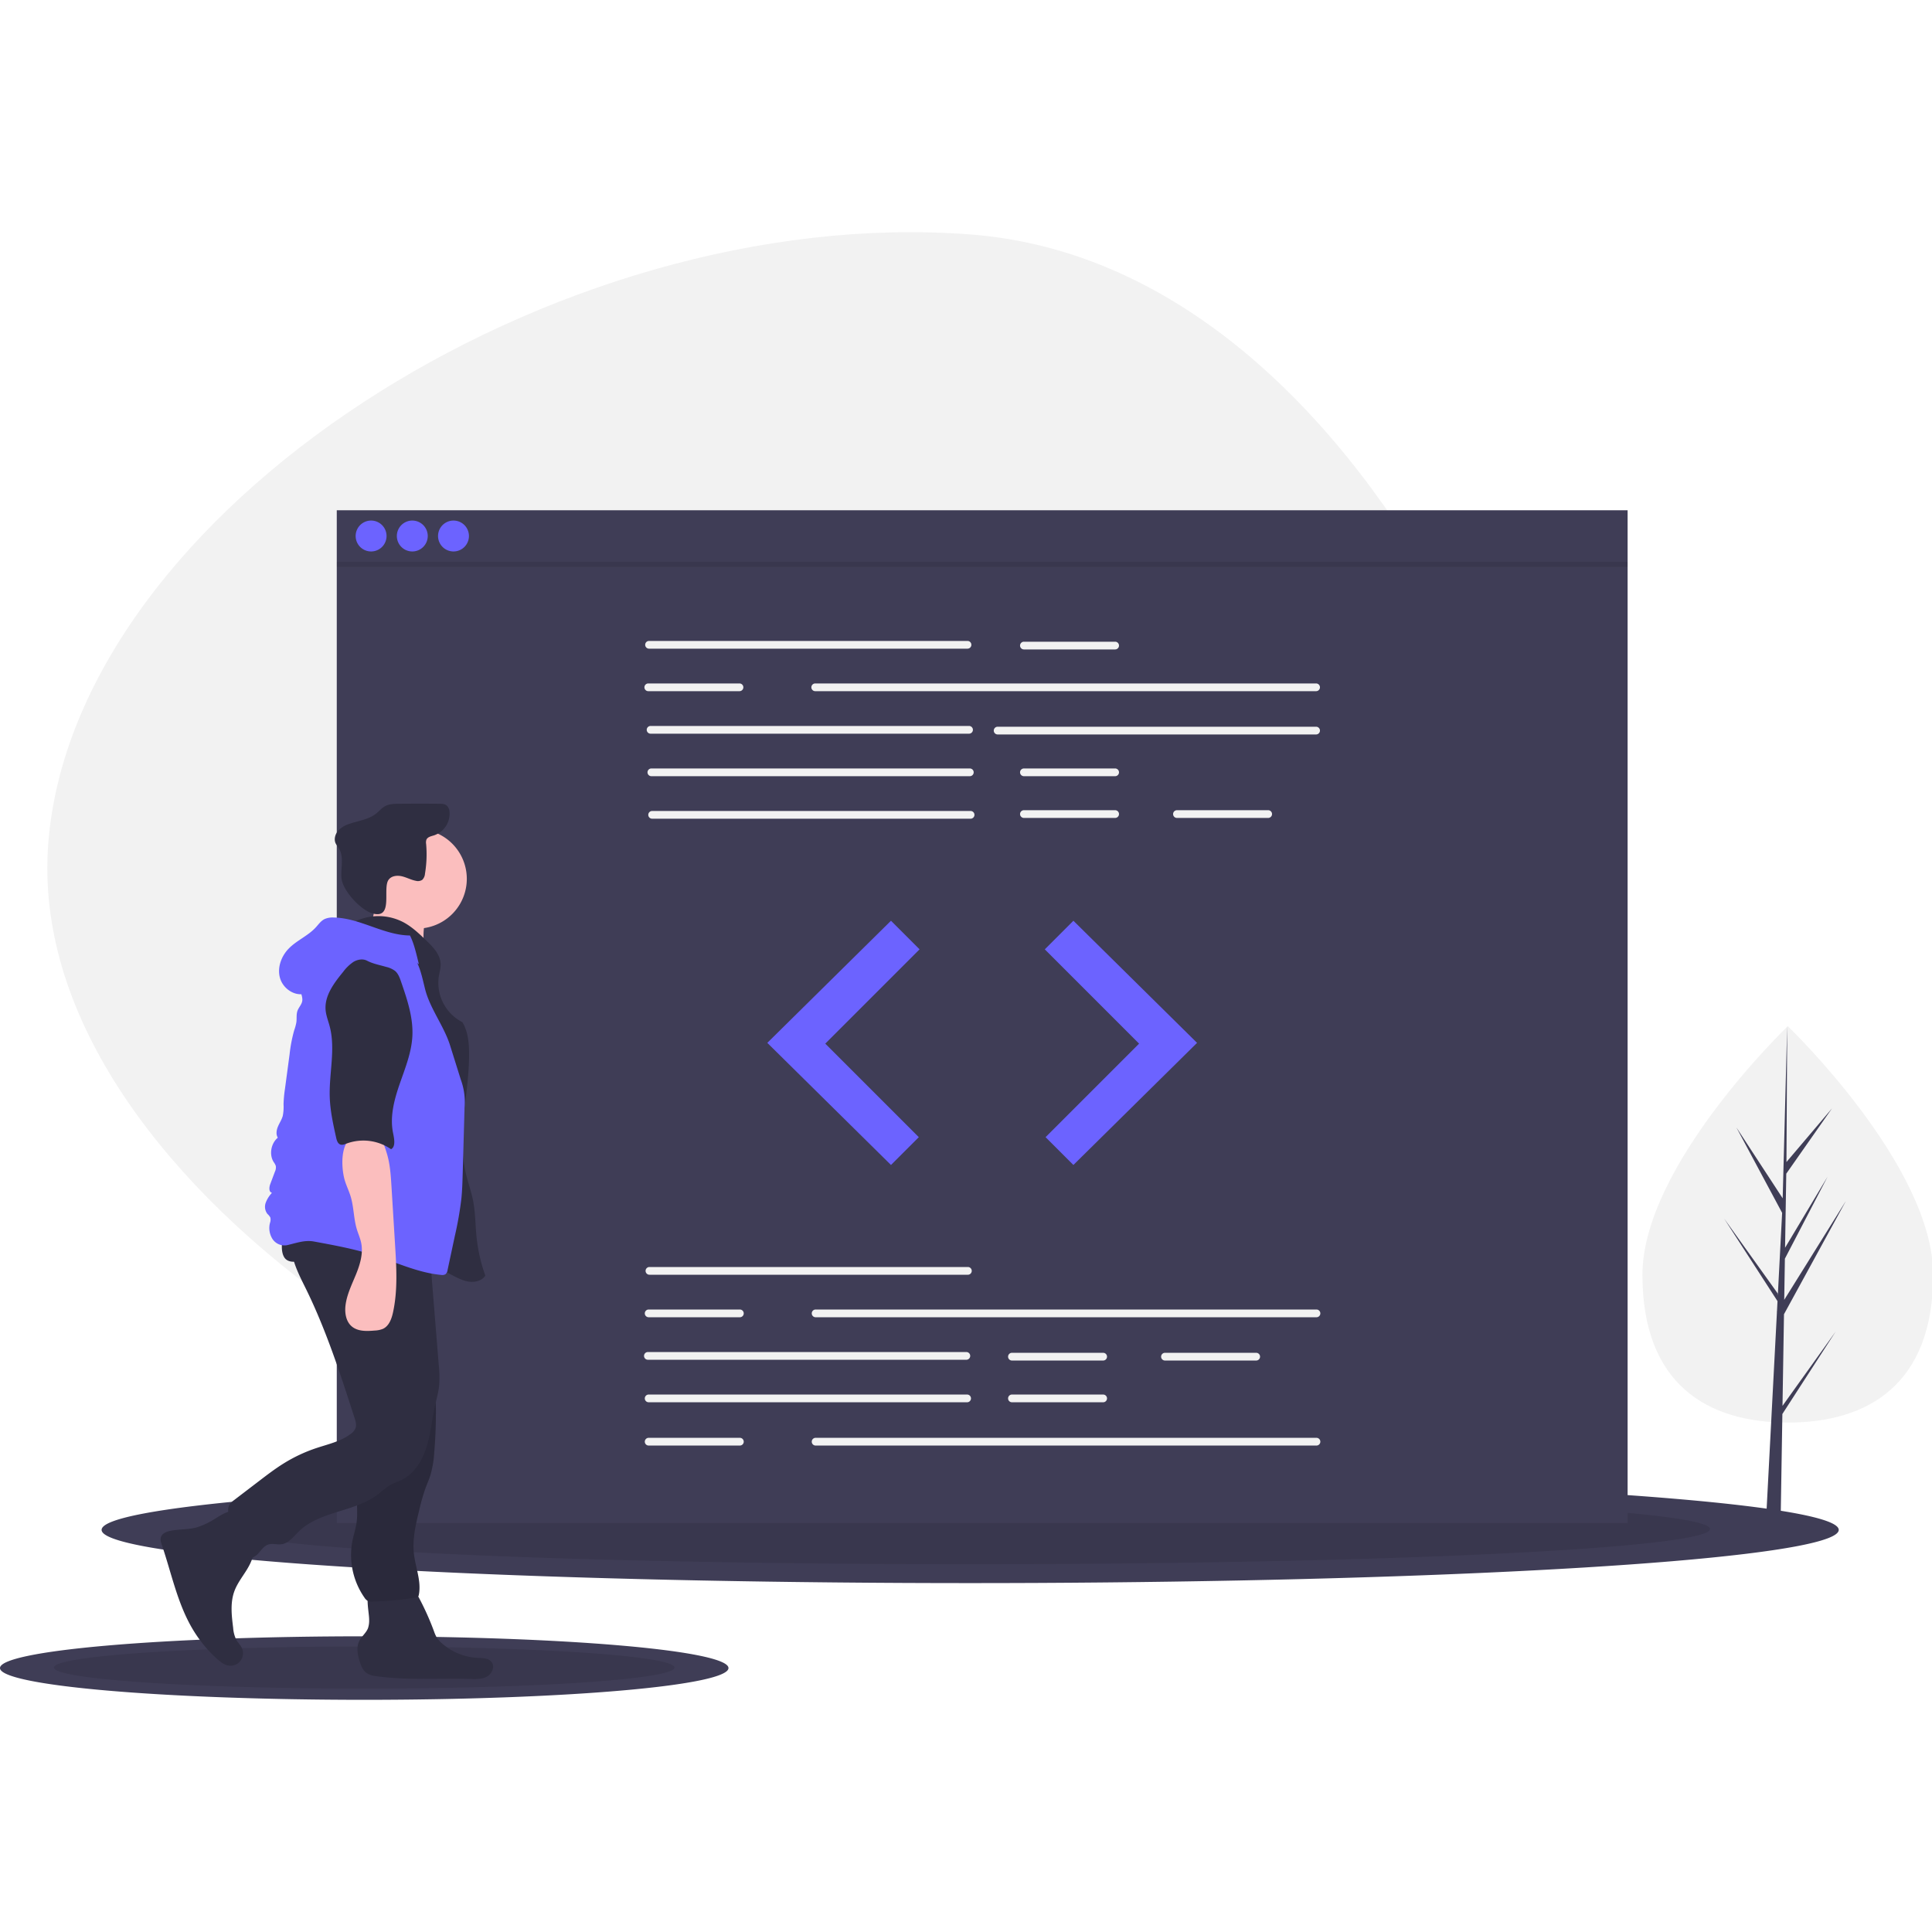 <svg t="1739513306994" class="icon" viewBox="0 0 1348 1024" version="1.1" xmlns="http://www.w3.org/2000/svg" p-id="2120"
     width="40" height="40">
    <path d="M652.562 905.357C362.25 883.263 16.041 658.321 33.667 426.703S386.601-20.53 676.913 1.563 1134.338 456.509 1116.711 688.126s-173.838 239.325-464.15 217.232z"
          fill="#F2F2F2" p-id="2121"></path>
    <path d="M70.894 905.432a606.016 37.127 0 1 0 1212.033 0 606.016 37.127 0 1 0-1212.033 0Z"
          fill="#3F3D56" p-id="2122"></path>
    <path d="M160.719 904.833a516.192 24.552 0 1 0 1032.384 0 516.192 24.552 0 1 0-1032.384 0Z"
          opacity=".1" p-id="2123"></path>
    <path d="M0 1001.843a254.136 22.157 0 1 0 508.273 0 254.136 22.157 0 1 0-508.273 0Z" fill="#3F3D56"
          p-id="2124"></path>
    <path d="M37.669 1001.486a216.468 14.652 0 1 0 432.935 0 216.468 14.652 0 1 0-432.935 0Z"
          opacity=".1" p-id="2125"></path>
    <path d="M234.974 194.021h900.641v706.62h-900.641z" fill="#3F3D56" p-id="2126"></path>
    <path d="M675.047 290.589H452.859a2.696 2.696 0 1 1 0-5.394h222.188a2.696 2.696 0 0 1 0 5.393zM918.267 320.249H568.807a2.696 2.696 0 0 1 0-5.393h349.459a2.696 2.696 0 1 1 0 5.393zM676.126 349.909H453.937a2.696 2.696 0 1 1 0-5.392h222.188a2.696 2.696 0 1 1 0 5.393zM918.267 350.448H696.079a2.696 2.696 0 0 1 0-5.392h222.188a2.696 2.696 0 1 1 0 5.393zM676.665 379.57H454.477a2.696 2.696 0 0 1 0-5.393H676.666a2.696 2.696 0 1 1 0 5.393zM677.205 409.231H455.016a2.696 2.696 0 0 1 0-5.393h222.186a2.696 2.696 0 1 1 0 5.393zM778.052 291.127h-63.637a2.696 2.696 0 0 1 0-5.393h63.637a2.696 2.696 0 1 1 0 5.392zM778.052 379.57h-63.637a2.696 2.696 0 0 1 0-5.393h63.637a2.696 2.696 0 1 1 0 5.393zM778.052 408.692h-63.637a2.696 2.696 0 1 1 0-5.393h63.637a2.696 2.696 0 1 1 0 5.393zM884.832 408.692h-63.637a2.696 2.696 0 0 1 0-5.393h63.635a2.696 2.696 0 1 1 0 5.393zM515.957 320.249H452.321a2.696 2.696 0 0 1 0-5.393h63.637a2.696 2.696 0 0 1 0 5.393zM675.317 727.411H453.13a2.696 2.696 0 0 1 0-5.392h222.186a2.696 2.696 0 0 1 0 5.393zM674.239 786.734H452.051a2.696 2.696 0 1 1 0-5.393h222.188a2.696 2.696 0 0 1 0 5.393zM674.778 816.395H452.59a2.696 2.696 0 1 1 0-5.393h222.188a2.696 2.696 0 1 1 0 5.393zM769.692 787.273H706.057a2.696 2.696 0 0 1 0-5.393h63.635a2.696 2.696 0 0 1 0 5.393zM769.692 816.395H706.057a2.696 2.696 0 0 1 0-5.393h63.635a2.696 2.696 0 1 1 0 5.393zM876.472 787.273h-63.637a2.696 2.696 0 1 1 0-5.393h63.637a2.696 2.696 0 0 1 0 5.393zM918.536 757.073H569.077a2.696 2.696 0 0 1 0-5.393h349.459a2.696 2.696 0 0 1 0 5.393zM516.226 757.073h-63.637a2.696 2.696 0 0 1 0-5.393h63.637a2.696 2.696 0 0 1 0 5.393zM918.536 846.595H569.077a2.696 2.696 0 1 1 0-5.393h349.459a2.696 2.696 0 0 1 0 5.393zM516.226 846.595h-63.637a2.696 2.696 0 1 1 0-5.393h63.637a2.696 2.696 0 1 1 0 5.393z"
          fill="#F2F2F2" p-id="2127"></path>
    <path d="M621.658 480.418l-86.287 85.208 86.287 85.208 19.414-19.414-65.253-65.255 65.792-65.793-19.953-19.953zM748.93 480.418l86.287 85.208-86.287 85.208-19.414-19.414 65.255-65.255-65.793-65.793 19.953-19.953z"
          fill="#6C63FF" p-id="2128"></path>
    <path d="M258.927 211.986m-10.779 0a10.779 10.779 0 1 0 21.558 0 10.779 10.779 0 1 0-21.558 0Z"
          fill="#6C63FF" p-id="2129"></path>
    <path d="M287.671 211.986m-10.779 0a10.779 10.779 0 1 0 21.558 0 10.779 10.779 0 1 0-21.558 0Z"
          fill="#6C63FF" p-id="2130"></path>
    <path d="M316.415 211.986m-10.779 0a10.779 10.779 0 1 0 21.558 0 10.779 10.779 0 1 0-21.558 0Z"
          fill="#6C63FF" p-id="2131"></path>
    <path d="M234.974 229.951h900.641v3.593h-900.641z" opacity=".1" p-id="2132"></path>
    <path d="M1348.798 727.524c0 76.375-45.405 103.043-101.414 103.043s-101.413-26.667-101.413-103.043 101.413-173.539 101.413-173.539 101.414 97.161 101.414 173.539z"
          fill="#F2F2F2" p-id="2133"></path>
    <path d="M1243.69 818.884l1.038-63.92 43.225-79.078-43.062 69.051 0.467-28.741 29.789-57.211-29.666 49.606 0.84-51.692 31.9-45.548-31.768 37.42 0.525-94.784-3.297 125.478 0.271-5.176-32.433-49.644 31.913 59.581-3.022 57.731-0.09-1.533-37.39-52.243 37.276 57.657-0.377 7.219-0.068 0.109 0.031 0.593-7.667 146.469h10.244l1.229-75.654 37.186-57.516-37.093 51.829z"
          fill="#3F3D56" p-id="2134"></path>
    <path d="M146.86 899.552a51.65 51.65 0 0 1-9.794 4.195c-6.084 1.661-12.585 1.052-18.729 2.471-2.515 0.581-5.253 1.795-6.053 4.249-0.587 1.801 0.051 3.745 0.664 5.538 6.788 19.905 10.881 41.039 21.708 59.069a89.393 89.393 0 0 0 16.758 20.346c2.462 2.218 5.252 4.388 8.547 4.737a8.681 8.681 0 0 0 8.827-12.195c-0.97-2.157-2.775-3.829-3.939-5.888a22.465 22.465 0 0 1-2.179-8.372c-1.07-8.515-2.101-17.412 0.85-25.469 1.977-5.404 5.606-10.011 8.63-14.907s5.534-10.506 4.863-16.221c-0.46-3.901-2.362-7.47-4.371-10.844-2.014-3.381-5.994-12.466-10.04-13.593-4.2-1.173-12.077 5.007-15.74 6.884zM257.565 968.309a16.79 16.79 0 0 1-0.795 5.683c-1.266 3.345-4.407 5.636-6.031 8.823-2.258 4.431-1.234 9.79 0.261 14.534 0.938 2.974 2.168 6.069 4.686 7.907a15.441 15.441 0 0 0 7.131 2.285c21.601 2.989 43.545 1.274 65.342 1.901 3.973 0.114 8.18 0.253 11.647-1.689s5.612-6.823 3.254-10.022c-2.119-2.872-6.306-2.846-9.871-3.015a40.615 40.615 0 0 1-25.047-10.318 18.099 18.099 0 0 1-3.514-4.045 24.855 24.855 0 0 1-1.837-4.212 187.792 187.792 0 0 0-10.878-24.096c-1.174-2.174-2.5-4.437-4.678-5.6a12.363 12.363 0 0 0-5.078-1.109c-5.433-0.352-19.502-2.201-23.702 2.024-3.883 3.904-0.805 15.99-0.89 20.948z"
          fill="#2F2E41" p-id="2135"></path>
    <path d="M290.997 451.183m-34.702 0a34.702 34.702 0 1 0 69.404 0 34.702 34.702 0 1 0-69.404 0Z"
          fill="#FBBEBE" p-id="2136"></path>
    <path d="M259.66 479.838c-2.065 5.526-5.566 10.715-10.659 13.689l47.995 9.79a50.844 50.844 0 0 1-0.673-21.401 12.336 12.336 0 0 0 0.287-5.28c-0.903-3.482-4.823-5.157-8.33-5.957-8.76-1.996-16.506-3.067-24.647-6.937-2.488 4.26-2.14 11.186-3.974 16.097z"
          fill="#FBBEBE" p-id="2137"></path>
    <path d="M248.598 480.534a37.532 37.532 0 0 1 32.713 0.855c6.154 3.242 11.248 8.137 16.253 12.966 4.615 4.452 9.537 9.548 9.864 15.952 0.159 3.102-0.81 6.134-1.298 9.202a30.859 30.859 0 0 0 16.504 31.702c3.813 6.351 4.599 14.047 4.659 21.455 0.222 28.068-8.635 56.482-2.311 83.83 1.484 6.422 3.785 12.64 5.067 19.105 1.661 8.372 1.58 16.983 2.448 25.474a114.096 114.096 0 0 0 6.125 26.941c-2.089 3.322-6.436 4.595-10.351 4.327s-7.575-1.969-11.069-3.756c-16.915-8.655-32.407-20.069-49.927-27.426-11.59-4.866-23.938-7.899-35.182-13.519s-21.702-14.542-25.139-26.634c-1.486-5.228-1.579-10.737-1.659-16.172-0.343-22.892-0.659-46.033 4.324-68.379 4.394-19.705 12.864-38.557 14.712-58.661 0.601-6.545 0.614-13.55 4.271-19.012 5.168-7.719 16.327-9.718 19.999-18.25z"
          fill="#2F2E41" p-id="2138"></path>
    <path d="M271.261 451.674c2.044-2.668 5.988-3.031 9.254-2.242s6.279 2.472 9.579 3.112a5.599 5.599 0 0 0 4.483-0.63 6.52 6.52 0 0 0 1.935-4.276 81.636 81.636 0 0 0 0.802-20.815 6.164 6.164 0 0 1 0.192-2.92c0.816-1.968 3.308-2.436 5.343-3.068a15.948 15.948 0 0 0 10.795-16.328 6.491 6.491 0 0 0-1.985-4.479c-1.407-1.147-3.377-1.218-5.193-1.232q-13.992-0.113-27.985 0.007c-3.453 0.029-7.078 0.114-10.072 1.835-2.212 1.273-3.858 3.321-5.845 4.925-5.181 4.181-12.19 5.031-18.493 7.174a18.334 18.334 0 0 0-8.106 4.834c-2.096 2.395-3.104 5.957-1.787 8.854a31.441 31.441 0 0 0 2.259 3.478c3.719 5.945 1.243 13.657 1.799 20.648 0.693 8.729 13.611 22.888 22.371 24.954 14.141 3.334 5.972-18.1 10.653-23.831zM251.669 834.39c0.892 6.373 2.037 12.768 1.732 19.197-0.428 8.974-3.665 17.622-4.264 26.588-0.446 6.695 0.587 13.463-0.343 20.109-0.595 4.256-1.983 8.358-2.842 12.568a51.972 51.972 0 0 0 8.351 39.841 6.525 6.525 0 0 0 2.424 2.347 6.843 6.843 0 0 0 3.003 0.399 215.515 215.515 0 0 0 30.145-2.74 2.891 2.891 0 0 0 1.937-0.854 2.714 2.714 0 0 0 0.419-1.143c1.85-9.505-2.367-19.034-3.438-28.658-1.145-10.276 1.321-20.573 3.768-30.618a135.992 135.992 0 0 1 4.152-14.645c1.183-3.23 2.612-6.372 3.637-9.657a73.608 73.608 0 0 0 2.637-15.812q1.068-12.665 1.132-25.39a106.541 106.541 0 0 0-1.994-23.965c-2.249-9.985-6.855-19.258-11.421-28.42a18 18 0 0 0-6.728 3.198 150.163 150.163 0 0 1-18.384 10.157c-4.272 1.985-12.602 3.394-15.313 7.528-2.673 4.078-0.949 12.396-0.744 16.894q0.526 11.578 2.134 23.074z"
          fill="#2F2E41" p-id="2139"></path>
    <path d="M251.669 834.39c0.892 6.373 2.037 12.768 1.732 19.197-0.428 8.974-3.665 17.622-4.264 26.588-0.446 6.695 0.587 13.463-0.343 20.109-0.595 4.256-1.983 8.358-2.842 12.568a51.972 51.972 0 0 0 8.351 39.841 6.525 6.525 0 0 0 2.424 2.347 6.843 6.843 0 0 0 3.003 0.399 215.515 215.515 0 0 0 30.145-2.74 2.891 2.891 0 0 0 1.937-0.854 2.714 2.714 0 0 0 0.419-1.143c1.85-9.505-2.367-19.034-3.438-28.658-1.145-10.276 1.321-20.573 3.768-30.618a135.992 135.992 0 0 1 4.152-14.645c1.183-3.23 2.612-6.372 3.637-9.657a73.608 73.608 0 0 0 2.637-15.812q1.068-12.665 1.132-25.39a106.541 106.541 0 0 0-1.994-23.965c-2.249-9.985-6.855-19.258-11.421-28.42a18 18 0 0 0-6.728 3.198 150.163 150.163 0 0 1-18.384 10.157c-4.272 1.985-12.602 3.394-15.313 7.528-2.673 4.078-0.949 12.396-0.744 16.894q0.526 11.578 2.134 23.074z"
          opacity=".1" p-id="2140"></path>
    <path d="M204.753 698.258c-4.609 12.408 2.165 25.814 8.051 37.669 14.499 29.206 24.568 60.372 34.582 91.402 0.75 2.325 1.499 4.861 0.664 7.156a9.372 9.372 0 0 1-3.38 4.009c-6.906 5.245-15.698 7.112-23.923 9.857a108.01 108.01 0 0 0-22.687 10.635c-5.96 3.692-11.544 7.956-17.116 12.213l-17.74 13.548a11.86 11.86 0 0 0-2.965 2.871c-1.711 2.684-1.011 6.188-0.158 9.256a157.411 157.411 0 0 0 8.685 23.704 8.277 8.277 0 0 0 3.15 4.128c2.769 1.487 6.156-0.485 8.27-2.811s3.943-5.222 6.922-6.219c2.979-0.998 6.255 0.211 9.365-0.226 5.028-0.707 8.367-5.338 11.991-8.894 14.81-14.529 39.535-13.475 55.827-26.321a70.935 70.935 0 0 1 7.461-5.83c2.755-1.629 5.878-2.521 8.736-3.961 8.691-4.376 14.155-13.423 17.081-22.704s3.762-19.076 5.865-28.576c1.087-4.912 2.519-9.771 3.003-14.778a79.158 79.158 0 0 0-0.303-13.972l-5.878-72.716c-0.479-5.92-0.958-11.848-1.888-17.713-17.458 0.623-34.903 1.326-52.371 1.533-13.899 0.163-28.054 1.135-41.243-3.258z"
          fill="#2F2E41" p-id="2141"></path>
    <path d="M198.335 715.268c2.369 3.809 8.132 3.73 12.102 1.641s7.053-5.595 11.03-7.665c5.346-2.782 11.674-2.678 17.698-2.508 9.537 0.269 19.193 0.557 28.369 3.17 9.49 2.703 18.731 7.908 28.545 6.87 1.707-0.18 3.575-0.671 4.503-2.114a6.64 6.64 0 0 0 0.743-3.397l0.321-8.574a7.742 7.742 0 0 0-0.683-4.342 7.284 7.284 0 0 0-3.253-2.491c-13.968-6.762-29.898-8.021-45.409-8.551q-11.826-0.407-23.662-0.335c-6.696 0.042-14.735-0.927-21.245 0.862-8.737 2.401-13.492 20.305-9.058 27.434z"
          fill="#2F2E41" p-id="2142"></path>
    <path d="M286.049 490.713c-18.304-0.163-34.89-12.244-53.192-12.538a13.79 13.79 0 0 0-6.458 1.114c-2.551 1.285-4.228 3.769-6.164 5.869-5.411 5.859-13.247 8.987-18.807 14.707-5.212 5.363-8.112 13.354-6.054 20.543s9.826 12.706 17.103 10.977a44.074 44.074 0 0 1 17.17-23.329 87.294 87.294 0 0 1 13.421-7.045c8.226-3.727 17.422-7.525 26.011-4.731a36.694 36.694 0 0 1 8.873 4.839l14.317 9.617c-1.668-6.58-3.169-13.96-6.221-20.022z"
          fill="#6C63FF" p-id="2143"></path>
    <path d="M210.369 525.023c-2.431 3.032 1.07 7.425 0.534 11.274-0.357 2.557-2.461 4.51-3.337 6.938-0.908 2.515-0.426 5.302-0.771 7.955a34.12 34.12 0 0 1-1.527 5.665 101.771 101.771 0 0 0-3.217 16.797l-3.204 23.923a90.64 90.64 0 0 0-1.013 10.872 32.465 32.465 0 0 1-0.541 8.129c-0.709 2.614-2.28 4.902-3.337 7.397s-1.547 5.512-0.12 7.814c-4.78 3.982-6.201 11.802-2.859 17.049a9.462 9.462 0 0 1 1.473 2.713 6.97 6.97 0 0 1-0.649 4l-3.238 8.632c-0.83 2.21-1.092 5.573 1.213 6.077a20.367 20.367 0 0 0-4.373 6.907 8.223 8.223 0 0 0 1.164 7.792 9.927 9.927 0 0 1 2.03 2.462 6.555 6.555 0 0 1-0.235 3.884 14.259 14.259 0 0 0 1.764 11.179 10.026 10.026 0 0 0 10.082 4.321c6.479-1.461 12.304-3.769 18.837-2.57 14.068 2.582 28.181 5.174 41.806 9.524 15.55 4.966 30.607 12.246 46.86 13.773a4.549 4.549 0 0 0 3.134-0.486 4.707 4.707 0 0 0 1.449-2.98l5.023-23.552a242.362 242.362 0 0 0 4.617-26.381c0.571-5.726 0.734-11.486 0.898-17.238l1.293-45.787a45.747 45.747 0 0 0-2.635-19.905l-7.447-23.771c-4.249-13.566-13.997-25.596-17.468-39.381-2.197-8.725-3.821-18.088-9.711-24.889-8.399-9.695-22.929-11.203-35.647-9.536-5.745 0.752-11.541 2.053-16.51 5.031-5.746 3.446-9.98 8.875-14.076 14.177-3.375 4.37-6.811 7.883-10.264 12.192z"
          fill="#6C63FF" p-id="2144"></path>
    <path d="M240.064 659.699c1.048 4.519 3.248 8.685 4.595 13.123 2.256 7.437 2.066 15.445 4.318 22.883 0.946 3.121 2.315 6.119 2.994 9.309 1.581 7.437-0.728 15.132-3.598 22.175s-6.363 13.986-7.294 21.534c-0.658 5.315 0.285 11.318 4.383 14.767 4.253 3.581 10.434 3.339 15.974 2.862a16.786 16.786 0 0 0 5.798-1.207c4.237-2.004 6.022-7.018 7.012-11.599 3.319-15.353 2.371-31.266 1.406-46.944l-2.522-41.002c-0.485-7.893-1.006-15.95-3.437-23.529-0.886-2.757-2.428-8.329-4.946-10.089-2.494-1.743-9.617-1.82-12.705-1.965-14.489-0.681-14.328 19.542-11.979 29.683z"
          fill="#FBBEBE" p-id="2145"></path>
    <path d="M256.117 508.315c-2.958-1.549-6.687-0.881-9.548 0.844a29.424 29.424 0 0 0-7.152 6.944c-6.393 7.805-13.162 16.761-12.214 26.806 0.355 3.767 1.796 7.33 2.775 10.985 4.288 16.025-0.454 32.972 0.09 49.551 0.315 9.58 2.399 19.003 4.476 28.361 0.423 1.909 1.102 4.12 2.949 4.763 1.389 0.483 2.886-0.138 4.261-0.66a33.979 33.979 0 0 1 31.095 3.919c3.431-1.831 2.145-7.621 1.376-11.433-2.286-11.326 0.817-23.012 4.585-33.936s8.276-21.833 8.901-33.373c0.707-13.074-3.628-25.834-7.905-38.209-0.934-2.701-1.953-5.533-4.118-7.399a16.366 16.366 0 0 0-6.231-2.847c-4.543-1.343-9.143-2.119-13.34-4.316z"
          fill="#2F2E41" p-id="2146"></path>
</svg>